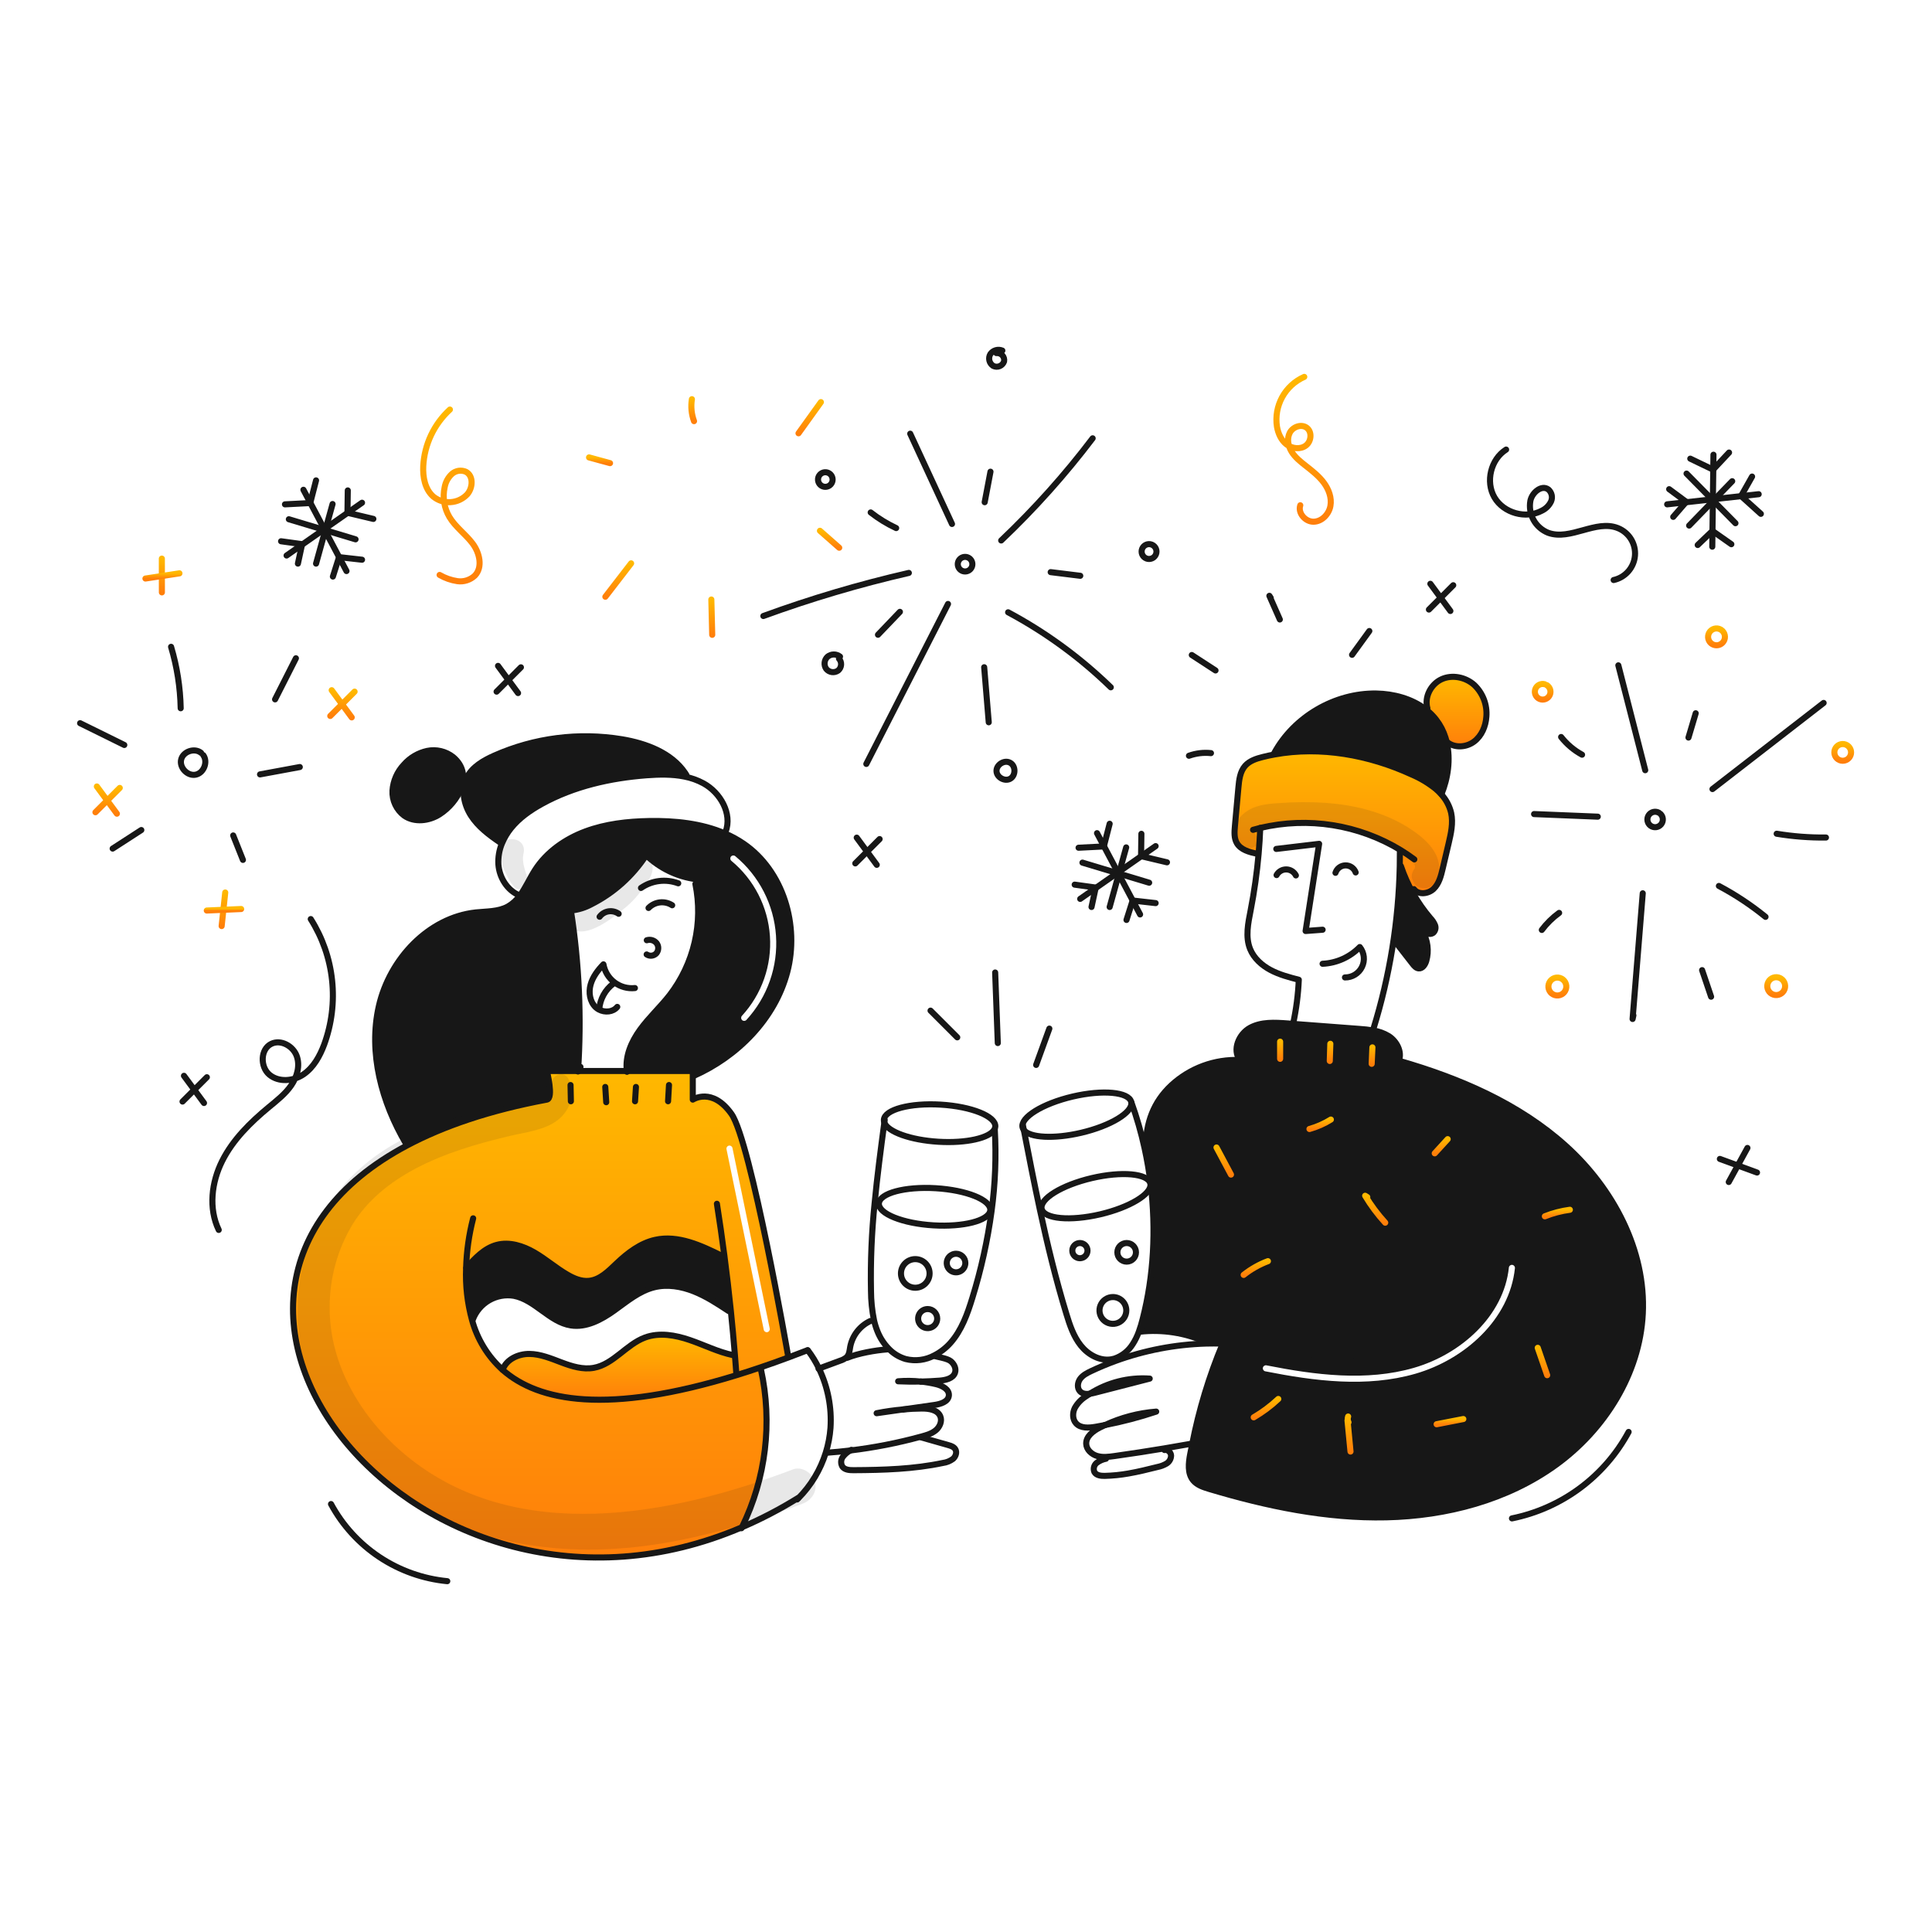 <svg width="960" height="960" viewBox="0 0 960 960" fill="none" xmlns="http://www.w3.org/2000/svg">
<g clip-path="url(#clip0_348_1421)">
<path fill-rule="evenodd" clip-rule="evenodd" d="M675.508 511.266L642.523 508.758L639.778 508.554C633.443 508.081 626.699 507.678 621.125 510.74C615.551 513.802 612.207 521.724 616.125 526.724C609.902 526.474 603.69 527.452 597.846 529.604C592.001 531.755 586.638 535.038 582.062 539.263C572.977 547.733 569.501 557.926 569.201 570.355L568.718 570.465C570.017 576.367 571.044 582.37 571.77 588.413C574.509 610.974 573.28 634.129 567.801 655.36C567.286 657.457 566.665 659.527 565.938 661.56L566.391 661.721C577.63 660.482 588.997 662.255 599.326 666.858L599.356 667.603C601.89 667.543 604.422 667.543 606.95 667.603L607.474 667.825C600.763 683.903 595.701 700.62 592.366 717.72C592.034 719.281 591.719 720.862 591.419 722.444C590.553 726.944 589.958 732.129 592.909 735.644C594.863 737.97 597.926 738.977 600.836 739.854C629.43 748.425 659.04 754.619 688.883 753.954C718.726 753.289 748.95 745.392 773.133 727.898C797.316 710.404 814.8 682.656 816.291 652.844C817.882 621.249 801.555 590.571 778.068 569.38C754.812 548.4 725.202 535.71 695.088 527.068C696.78 522.707 694.091 517.41 690.062 514.831C687.681 513.391 685.038 512.44 682.286 512.031C680.041 511.66 677.778 511.405 675.508 511.266ZM752.758 630.156C752.844 629.326 752.241 628.583 751.411 628.497C750.581 628.411 749.838 629.014 749.752 629.844C747.264 653.797 726.053 672.884 702.517 679.681C678.977 686.48 653.686 683.262 629.293 678.433C628.475 678.271 627.68 678.803 627.518 679.622C627.356 680.44 627.888 681.235 628.707 681.397C653.15 686.236 679.065 689.6 703.355 682.585C727.649 675.568 750.102 655.721 752.758 630.156Z" fill="#171717"/>
<path fill-rule="evenodd" clip-rule="evenodd" d="M366.065 683.28C301.847 703.071 267.563 696.443 249.726 680.661C242.377 674.009 237.1 665.38 234.524 655.808C232.231 647.415 231.249 638.718 231.613 630.025H231.704C235.964 625.261 240.577 620.265 246.751 618.593C253.076 616.871 259.865 619.047 265.535 622.34C268.37 623.987 271.032 625.908 273.693 627.829C276.355 629.75 279.016 631.671 281.851 633.318C285.124 635.232 288.811 636.803 292.577 636.45C297.788 635.98 301.857 632.084 305.667 628.438C305.907 628.207 306.147 627.978 306.386 627.75C311.886 622.523 318.186 617.699 325.586 616.057C336.887 613.549 348.298 618.837 358.672 623.983L359.931 623.822C361.133 632.981 362.207 642.147 363.154 651.322C363.91 658.64 364.584 665.966 365.178 673.299C365.433 676.37 365.66 679.452 365.886 682.524L365.904 682.766L366.065 683.28ZM202.218 569.188C61.163 644.088 209.137 827.315 368.663 758.888C380.598 734.54 383.922 706.864 378.091 680.382L377.791 679.482C382.365 677.938 387.085 676.259 391.952 674.446L391.519 673.288C391.519 673.288 373.039 566.994 363.439 553.488C353.839 539.982 344.239 546.388 344.239 546.388V532.167H287.344C287.32 532.21 287.299 532.251 287.277 532.292C287.253 532.337 287.23 532.382 287.203 532.429C287.208 532.384 287.211 532.341 287.213 532.298C287.216 532.255 287.218 532.212 287.223 532.167H271.723C271.723 532.167 275.223 545.733 271.723 546.388C243.361 551.674 220.387 559.529 202.218 569.188ZM363.955 570.434C363.787 569.617 362.987 569.091 362.17 569.259C361.353 569.428 360.827 570.227 360.996 571.045L379.512 660.765C379.68 661.582 380.48 662.108 381.297 661.939C382.114 661.77 382.64 660.971 382.471 660.154L363.955 570.434Z" fill="url(#paint0_linear_348_1421)"/>
<path fill-rule="evenodd" clip-rule="evenodd" d="M271.723 532.165H287.223C288.978 505.537 287.786 478.798 283.668 452.432C287.229 452.083 290.684 451.025 293.83 449.32C304.903 443.734 314.305 435.323 321.084 424.936C327.858 431.452 336.541 435.628 345.861 436.851L345.539 439.208C347.498 448.815 347.363 458.732 345.143 468.283C342.924 477.833 338.672 486.793 332.677 494.552C330.597 497.207 328.32 499.7 326.043 502.193C323.258 505.243 320.474 508.291 318.053 511.633C313.722 517.586 310.539 524.878 311.486 532.16H344.234V534.66H344.587C366.513 524.961 385.056 506.228 391.179 483.053C397.302 459.878 389.235 432.704 369.444 419.178C366.534 417.195 363.437 415.502 360.198 414.122C348.565 409.086 335.289 407.737 322.489 407.968C311.773 408.16 300.947 409.388 290.905 413.125C280.863 416.862 271.597 423.308 265.826 432.342C264.732 434.048 263.74 435.866 262.747 437.686C261.353 440.24 259.958 442.795 258.282 445.042C256.709 447.279 254.66 449.14 252.282 450.491C248.611 452.481 244.383 452.779 240.175 453.076C238.933 453.164 237.692 453.251 236.469 453.382C212.793 455.92 193.587 476.638 188.269 499.863C182.951 523.088 189.638 547.784 201.745 568.3L202.218 569.186C220.387 559.529 243.361 551.674 271.723 546.386C275.223 545.731 271.723 532.165 271.723 532.165ZM365.349 425.418C364.706 424.886 363.753 424.976 363.221 425.618C362.689 426.261 362.778 427.213 363.421 427.746C368.981 432.351 373.547 438.04 376.839 444.465C380.132 450.891 382.083 457.919 382.573 465.123C383.064 472.326 382.084 479.554 379.692 486.367C377.301 493.179 373.549 499.434 368.664 504.751C368.1 505.365 368.14 506.321 368.754 506.886C369.369 507.45 370.325 507.41 370.889 506.795C376.052 501.177 380.017 494.567 382.544 487.367C385.071 480.168 386.107 472.53 385.588 464.917C385.07 457.305 383.008 449.878 379.529 443.087C376.049 436.297 371.225 430.285 365.349 425.418Z" fill="#171717"/>
<path d="M732.554 340.349C734.669 342.365 736.306 344.829 737.346 347.56C738.387 350.29 738.804 353.219 738.567 356.131C738.245 360.845 736.267 365.599 732.514 368.449C728.761 371.299 723.107 371.803 719.35 368.942L718.917 369.042C717.501 362.36 713.708 356.419 708.241 352.323L709.269 351.95C707.669 346.35 710.991 339.95 716.289 337.518C721.587 335.086 728.224 336.461 732.554 340.349Z" fill="url(#paint1_linear_348_1421)"/>
<path d="M713.056 459.719C713.315 460.377 713.363 461.099 713.195 461.786C713.028 462.472 712.652 463.091 712.119 463.556C710.588 464.656 708.473 463.727 706.841 462.791C708.128 464.974 708.959 467.396 709.283 469.91C709.607 472.423 709.417 474.976 708.725 477.415C708.191 479.288 706.861 481.383 704.925 481.192C703.636 481.071 702.699 479.973 701.913 478.956C699.033 475.27 696.153 471.577 693.272 467.877L692.365 467.746C694.228 455.36 695.288 442.868 695.538 430.346L696.102 430.356C699.292 439.826 704.259 448.6 710.736 456.21C711.725 457.222 712.512 458.413 713.056 459.719Z" fill="#171717"/>
<path d="M701.382 384.8C680.212 375.071 656.14 370.72 633.308 374.88L633.177 374.155C643.017 356.106 663.321 344.282 683.877 344.604C692.508 344.735 701.462 347.172 708.24 352.319C713.706 356.415 717.5 362.356 718.916 369.038C720.816 377.347 719.531 386.583 716.257 394.6L716.157 394.691C715.349 393.777 714.48 392.919 713.557 392.122C709.864 389.119 705.765 386.654 701.382 384.8V384.8Z" fill="#171717"/>
<path d="M696.085 422.484C675.161 409.732 650.051 405.747 626.207 411.395V411.415C626.046 415.705 625.778 419.985 625.401 424.256L624.475 424.206C620.718 423.39 616.538 422.282 614.594 418.959C613.154 416.481 613.366 413.409 613.618 410.549C614.192 404.153 614.769 397.76 615.35 391.372C615.692 387.535 616.156 383.405 618.714 380.515C620.92 378.027 624.283 376.939 627.514 376.134C629.438 375.65 631.362 375.234 633.306 374.885C656.138 370.725 680.206 375.076 701.38 384.805C705.764 386.659 709.864 389.124 713.557 392.127C714.481 392.924 715.349 393.782 716.157 394.696C718.561 397.309 720.254 400.496 721.072 403.952C722.149 408.952 720.981 414.124 719.813 419.089C718.826 423.279 717.839 427.465 716.852 431.649C716.006 435.255 715.039 439.082 712.38 441.66C709.721 444.238 704.745 444.803 702.56 441.801L701.291 442.355C699.233 438.505 697.498 434.491 696.104 430.355L695.54 430.345C695.59 427.988 695.61 425.621 695.6 423.264L696.085 422.484Z" fill="url(#paint2_linear_348_1421)"/>
<path d="M366.065 683.281C301.847 703.072 267.565 696.444 249.726 680.662L249.757 680.632C251.59 675.432 257.572 672.695 263.081 672.756C268.59 672.817 273.808 675.032 278.965 676.976C284.122 678.92 289.641 680.652 295.065 679.665C304.825 677.892 311.16 668.082 320.456 664.628C327.577 661.979 335.574 663.399 342.756 665.857C349.938 668.315 356.816 671.809 364.249 673.37L365.175 673.3C365.437 676.452 365.669 679.615 365.901 682.767L366.065 683.281Z" fill="url(#paint3_linear_348_1421)"/>
<path d="M321.365 385.217C303.256 386.587 285.097 390.676 269.204 399.459C263.493 402.611 258.034 406.418 253.935 411.494C252.094 413.767 250.588 416.293 249.463 418.994L248.456 418.571C242.987 414.854 237.556 410.771 233.993 405.206C230.43 399.641 229.008 392.274 231.969 386.361C234.628 381.054 240.177 377.871 245.596 375.454C265.505 366.612 287.566 363.79 309.058 367.336C321.073 369.35 333.623 374.036 340.411 384.036L340.028 385.849C333.985 384.633 327.56 384.754 321.365 385.217Z" fill="#171717"/>
<path d="M325.174 639.619C317.63 641.452 311.474 646.719 305.151 651.242C298.828 655.765 291.343 659.792 283.668 658.594C273.068 656.932 265.912 645.944 255.377 643.879C251.128 643.173 246.765 643.965 243.036 646.12C239.306 648.275 236.441 651.659 234.931 655.693L234.531 655.814C232.238 647.421 231.256 638.724 231.62 630.031H231.711C235.971 625.267 240.584 620.271 246.758 618.599C253.083 616.877 259.872 619.052 265.542 622.346C271.212 625.64 276.188 630.031 281.858 633.324C285.131 635.238 288.818 636.809 292.584 636.456C298.124 635.956 302.374 631.582 306.393 627.756C311.893 622.529 318.187 617.705 325.593 616.063C336.893 613.555 348.305 618.843 358.679 623.989L359.938 623.828C361.138 632.984 362.212 642.151 363.161 651.328L362.043 651.439C356.494 647.783 350.884 644.107 344.71 641.659C338.536 639.211 331.64 638.048 325.174 639.619Z" fill="#171717"/>
<path d="M225.141 376.154C235.696 384.966 227.641 398.724 218.454 404.616C213.216 407.98 205.975 408.847 200.854 405.301C198.932 403.867 197.393 401.98 196.376 399.809C195.358 397.637 194.894 395.247 195.023 392.853C195.346 388.033 197.341 383.477 200.663 379.971C203.691 376.507 207.751 374.106 212.245 373.122C214.486 372.656 216.801 372.686 219.029 373.209C221.257 373.733 223.343 374.738 225.141 376.154V376.154Z" fill="#171717"/>
<path d="M396.491 744.375C387.59 749.899 378.288 754.75 368.663 758.888C209.137 827.315 61.163 644.088 202.218 569.188C220.387 559.529 243.361 551.674 271.723 546.388C275.223 545.733 271.723 532.167 271.723 532.167H344.239V546.388C344.239 546.388 353.839 539.982 363.439 553.488C373.039 566.994 391.519 673.288 391.519 673.288" stroke="#171717" stroke-width="3.022" stroke-linecap="round" stroke-linejoin="round"/>
<path d="M235.112 605.386C233.021 613.443 231.847 621.711 231.612 630.032C231.248 638.725 232.23 647.422 234.523 655.815C237.099 665.385 242.376 674.011 249.723 680.662C267.56 696.444 301.844 703.072 366.062 683.281C369.862 682.111 373.77 680.845 377.785 679.481C382.358 677.94 387.078 676.261 391.946 674.445C394.988 673.327 398.08 672.138 401.232 670.91" stroke="#171717" stroke-width="3.022" stroke-linecap="round" stroke-linejoin="round"/>
<path d="M439.426 557.836C439.254 557.398 439.179 556.927 439.205 556.457C439.505 551.357 452.147 547.966 467.436 548.883C482.725 549.8 494.861 554.674 494.559 559.77C494.526 560.266 494.382 560.748 494.136 561.18C491.809 565.471 480.146 568.16 466.328 567.334C452.429 566.5 441.128 562.4 439.426 557.836Z" stroke="#171717" stroke-width="3.022" stroke-linecap="round" stroke-linejoin="round"/>
<path d="M436.718 597.983C437.018 592.897 449.66 589.503 464.939 590.419C480.218 591.335 492.374 596.211 492.072 601.307C492.062 601.448 492.042 601.589 492.022 601.73C491.055 606.585 478.697 609.757 463.841 608.871C448.552 607.954 436.406 603.08 436.718 597.983Z" stroke="#171717" stroke-width="3.022" stroke-linecap="round" stroke-linejoin="round"/>
<path d="M508.741 561.514C508.436 561.129 508.219 560.681 508.106 560.204C506.938 555.239 518.077 548.37 532.993 544.875C547.909 541.38 560.932 542.575 562.093 547.544C562.116 547.626 562.129 547.71 562.133 547.796C562.888 552.751 551.87 559.439 537.215 562.873C523.7 566.036 511.732 565.361 508.741 561.514Z" stroke="#171717" stroke-width="3.022" stroke-linecap="round" stroke-linejoin="round"/>
<path d="M517.6 600.713C516.431 595.747 527.571 588.889 542.487 585.394C557.403 581.899 570.426 583.087 571.587 588.053C571.617 588.172 571.637 588.293 571.648 588.415C572.212 593.36 561.254 599.967 546.71 603.382C531.795 606.877 518.772 605.688 517.6 600.713Z" stroke="#171717" stroke-width="3.022" stroke-linecap="round" stroke-linejoin="round"/>
<path d="M454.797 639.871C458.724 639.871 461.908 636.688 461.908 632.76C461.908 628.833 458.724 625.649 454.797 625.649C450.869 625.649 447.686 628.833 447.686 632.76C447.686 636.688 450.869 639.871 454.797 639.871Z" stroke="#171717" stroke-width="3.022" stroke-linecap="round" stroke-linejoin="round"/>
<path d="M479.674 627.601C479.673 628.513 479.401 629.406 478.893 630.164C478.385 630.923 477.664 631.514 476.82 631.863C475.977 632.212 475.049 632.303 474.153 632.125C473.258 631.946 472.436 631.507 471.79 630.861C471.145 630.215 470.705 629.393 470.526 628.498C470.348 627.602 470.439 626.674 470.788 625.831C471.137 624.987 471.728 624.266 472.487 623.758C473.245 623.25 474.138 622.979 475.05 622.978C475.658 622.977 476.259 623.096 476.821 623.328C477.382 623.56 477.892 623.9 478.321 624.33C478.751 624.759 479.091 625.269 479.323 625.83C479.555 626.392 479.674 626.993 479.674 627.601Z" stroke="#171717" stroke-width="3.022" stroke-linecap="round" stroke-linejoin="round"/>
<path d="M465.694 655.2C465.693 656.137 465.414 657.052 464.893 657.831C464.372 658.61 463.632 659.216 462.766 659.574C461.9 659.932 460.948 660.026 460.029 659.843C459.11 659.66 458.266 659.208 457.604 658.546C456.941 657.884 456.49 657.04 456.307 656.121C456.124 655.202 456.218 654.25 456.576 653.384C456.934 652.518 457.54 651.778 458.319 651.257C459.097 650.736 460.013 650.457 460.95 650.456C462.208 650.457 463.414 650.957 464.304 651.846C465.193 652.736 465.693 653.942 465.694 655.2V655.2Z" stroke="#171717" stroke-width="3.022" stroke-linecap="round" stroke-linejoin="round"/>
<path d="M536.599 625.206C538.685 625.206 540.376 623.515 540.376 621.429C540.376 619.343 538.685 617.652 536.599 617.652C534.513 617.652 532.822 619.343 532.822 621.429C532.822 623.515 534.513 625.206 536.599 625.206Z" stroke="#171717" stroke-width="3.022" stroke-linecap="round" stroke-linejoin="round"/>
<path d="M559.835 626.898C562.388 626.898 564.458 624.829 564.458 622.275C564.458 619.722 562.388 617.652 559.835 617.652C557.282 617.652 555.212 619.722 555.212 622.275C555.212 624.829 557.282 626.898 559.835 626.898Z" stroke="#171717" stroke-width="3.022" stroke-linecap="round" stroke-linejoin="round"/>
<path d="M559.653 651.151C559.654 652.47 559.264 653.759 558.532 654.856C557.801 655.952 556.76 656.807 555.542 657.312C554.324 657.817 552.983 657.949 551.69 657.692C550.397 657.435 549.209 656.8 548.277 655.867C547.345 654.935 546.711 653.746 546.454 652.453C546.198 651.16 546.331 649.819 546.837 648.602C547.342 647.384 548.198 646.344 549.295 645.613C550.392 644.881 551.682 644.492 553 644.494C554.765 644.496 556.457 645.198 557.704 646.446C558.951 647.694 559.652 649.387 559.653 651.151V651.151Z" stroke="#171717" stroke-width="3.022" stroke-linecap="round" stroke-linejoin="round"/>
<path d="M311.536 532.578C311.516 532.437 311.496 532.306 311.486 532.165C310.539 524.883 313.722 517.591 318.053 511.638C322.453 505.565 328.053 500.459 332.677 494.557C338.672 486.798 342.924 477.838 345.144 468.288C347.363 458.737 347.498 448.82 345.539 439.213" stroke="#171717" stroke-width="3.022" stroke-linecap="round" stroke-linejoin="round"/>
<path d="M283.6 451.964C283.62 452.125 283.65 452.276 283.67 452.437C287.787 478.801 288.979 505.539 287.225 532.165C287.215 532.255 287.215 532.336 287.205 532.427C287.256 532.336 287.296 532.255 287.346 532.165C287.709 531.49 288.081 530.815 288.434 530.14" stroke="#171717" stroke-width="3.022" stroke-linecap="round" stroke-linejoin="round"/>
<path d="M569.2 570.346C569.5 557.917 572.977 547.724 582.062 539.254C586.638 535.029 592.001 531.747 597.845 529.595C603.69 527.444 609.901 526.465 616.124 526.715C612.206 521.715 615.55 513.793 621.124 510.731C626.698 507.669 633.442 508.072 639.777 508.545L642.526 508.757L675.511 511.265C677.782 511.404 680.044 511.66 682.289 512.03C685.041 512.439 687.684 513.391 690.065 514.83C694.094 517.409 696.783 522.706 695.091 527.067C694.991 527.309 694.88 527.551 694.758 527.793" stroke="#171717" stroke-width="3.022" stroke-linecap="round" stroke-linejoin="round"/>
<path d="M694.191 526.801C694.491 526.882 694.785 526.973 695.091 527.063C725.205 535.705 754.816 548.395 778.072 569.375C801.559 590.566 817.885 621.244 816.294 652.839C814.803 682.651 797.319 710.399 773.136 727.893C748.953 745.387 718.729 753.284 688.886 753.949C659.043 754.614 629.433 748.42 600.839 739.849C597.929 738.972 594.867 737.965 592.913 735.639C589.962 732.124 590.556 726.939 591.422 722.439C591.722 720.857 592.037 719.276 592.369 717.715C595.705 700.615 600.767 683.898 607.477 667.82C607.789 667.084 608.101 666.359 608.424 665.62" stroke="#171717" stroke-width="3.022" stroke-linecap="round" stroke-linejoin="round"/>
<path d="M608.118 665.412C633.19 675.685 660.542 679.109 687.373 675.333C703.115 673.087 718.973 668.092 730.943 657.607C742.913 647.122 750.19 630.343 746.181 614.953" stroke="#171717" stroke-width="3.022" stroke-linecap="round" stroke-linejoin="round"/>
<path d="M642.413 509.281C642.453 509.109 642.493 508.928 642.523 508.757C644.092 501.546 645.043 494.214 645.364 486.841C640.564 485.592 635.725 484.323 631.354 482.006C626.983 479.689 623.054 476.175 621.191 471.592C618.734 465.529 620.191 458.692 621.453 452.275C623.257 443.01 624.575 433.658 625.401 424.255C625.774 419.988 626.043 415.708 626.207 411.414" stroke="#171717" stroke-width="3.022" stroke-linecap="round" stroke-linejoin="round"/>
<path d="M622.642 412.34C623.82 411.998 625.009 411.686 626.207 411.394C650.051 405.747 675.16 409.732 696.085 422.483C698.381 423.893 700.606 425.407 702.762 427.025" stroke="#171717" stroke-width="3.022" stroke-linecap="round" stroke-linejoin="round"/>
<path d="M695.6 423.269C695.61 425.626 695.59 427.993 695.54 430.35C694.969 457.819 690.551 485.072 682.416 511.316" stroke="#171717" stroke-width="3.022" stroke-linecap="round" stroke-linejoin="round"/>
<path d="M696.104 430.359C699.294 439.829 704.261 448.604 710.739 456.213C711.725 457.223 712.511 458.411 713.056 459.713C713.314 460.372 713.362 461.093 713.195 461.78C713.027 462.467 712.651 463.085 712.119 463.55C710.588 464.65 708.473 463.721 706.841 462.785C708.128 464.969 708.958 467.39 709.282 469.904C709.606 472.418 709.416 474.971 708.724 477.409C708.19 479.282 706.86 481.377 704.924 481.186C703.635 481.065 702.699 479.967 701.913 478.95C699.033 475.264 696.152 471.571 693.271 467.871" stroke="#171717" stroke-width="3.022" stroke-linecap="round" stroke-linejoin="round"/>
<path d="M657.188 478.894C664.179 478.561 670.783 475.588 675.669 470.575C676.768 471.95 677.455 473.608 677.649 475.357C677.843 477.107 677.537 478.875 676.766 480.458C675.995 482.04 674.791 483.371 673.293 484.296C671.796 485.221 670.067 485.702 668.307 485.683" stroke="#171717" stroke-width="3.022" stroke-linecap="round" stroke-linejoin="round"/>
<path d="M657.2 461.975L648.75 462.609C650.996 448.167 653.235 433.731 655.467 419.301C648.377 420.137 641.283 420.979 634.186 421.829" stroke="#171717" stroke-width="3.022" stroke-linecap="round" stroke-linejoin="round"/>
<path d="M643.923 434.993C643.479 434.11 642.801 433.366 641.965 432.84C641.128 432.314 640.163 432.026 639.175 432.009C638.187 431.991 637.213 432.244 636.358 432.739C635.503 433.235 634.799 433.955 634.323 434.821" stroke="#171717" stroke-width="3.022" stroke-linecap="round" stroke-linejoin="round"/>
<path d="M663.593 433.701C663.927 432.645 664.584 431.72 665.471 431.056C666.359 430.393 667.432 430.025 668.54 430.004C669.648 429.983 670.734 430.309 671.646 430.938C672.558 431.567 673.25 432.466 673.625 433.509" stroke="#171717" stroke-width="3.022" stroke-linecap="round" stroke-linejoin="round"/>
<path d="M702.561 441.801C704.746 444.801 709.712 444.239 712.381 441.66C715.05 439.081 716.007 435.26 716.853 431.649C717.84 427.459 718.827 423.272 719.814 419.089C720.982 414.124 722.15 408.947 721.073 403.952C720.255 400.496 718.562 397.309 716.158 394.696C715.35 393.782 714.481 392.924 713.558 392.127C709.865 389.124 705.765 386.659 701.381 384.805C680.211 375.076 656.139 370.725 633.307 374.885C631.363 375.237 629.439 375.65 627.515 376.134C624.282 376.939 620.915 378.027 618.715 380.515C616.157 383.405 615.693 387.535 615.351 391.372C614.767 397.768 614.19 404.16 613.619 410.549C613.367 413.409 613.155 416.481 614.595 418.959C616.539 422.282 620.719 423.39 624.476 424.206" stroke="#171717" stroke-width="3.022" stroke-linecap="round" stroke-linejoin="round"/>
<path d="M633.177 374.159C643.017 356.11 663.321 344.286 683.877 344.608C692.508 344.739 701.462 347.176 708.24 352.323C713.706 356.419 717.5 362.36 718.916 369.042C720.816 377.351 719.531 386.587 716.257 394.604" stroke="#171717" stroke-width="3.022" stroke-linecap="round" stroke-linejoin="round"/>
<path d="M719.35 368.942C723.107 371.803 728.757 371.309 732.514 368.449C736.271 365.589 738.245 360.849 738.567 356.131C738.803 353.218 738.386 350.29 737.346 347.56C736.305 344.829 734.668 342.365 732.554 340.349C728.224 336.461 721.586 335.081 716.289 337.519C710.992 339.957 707.667 346.352 709.269 351.951" stroke="#171717" stroke-width="3.022" stroke-linecap="round" stroke-linejoin="round"/>
<path d="M201.745 568.301C189.638 547.785 182.951 523.089 188.269 499.864C193.587 476.639 212.793 455.921 236.469 453.383C241.837 452.809 247.528 453.07 252.282 450.492C254.66 449.141 256.709 447.28 258.282 445.043C261.153 441.196 263.197 436.443 265.826 432.343C271.597 423.309 280.863 416.863 290.905 413.126C300.947 409.389 311.773 408.161 322.489 407.969C335.289 407.738 348.565 409.087 360.198 414.123C363.437 415.503 366.534 417.196 369.444 419.179C389.235 432.705 397.302 459.879 391.179 483.054C385.056 506.229 366.513 524.962 344.587 534.661" stroke="#171717" stroke-width="3.022" stroke-linecap="round" stroke-linejoin="round"/>
<path d="M277.615 451.358C279.509 452.225 281.592 452.596 283.668 452.436C287.229 452.087 290.684 451.029 293.83 449.324C304.904 443.739 314.306 435.327 321.084 424.94C327.859 431.457 336.542 435.632 345.861 436.855C348.037 437.149 350.233 437.267 352.428 437.207" stroke="#171717" stroke-width="3.022" stroke-linecap="round" stroke-linejoin="round"/>
<path d="M258.086 444.892C252.043 442.435 248.115 436.039 247.652 429.533C247.44 425.929 248.06 422.326 249.464 419C250.588 416.299 252.094 413.773 253.936 411.5C258.036 406.424 263.494 402.617 269.205 399.465C285.098 390.682 303.257 386.593 321.366 385.223C327.561 384.76 333.986 384.639 340.029 385.858C343.356 386.493 346.566 387.634 349.547 389.242C357.987 393.865 363.93 404.299 360.556 413.313" stroke="#171717" stroke-width="3.022" stroke-linecap="round" stroke-linejoin="round"/>
<path d="M248.456 418.576C242.987 414.859 237.556 410.776 233.993 405.211C230.43 399.646 229.008 392.279 231.969 386.366C234.628 381.059 240.177 377.876 245.596 375.459C265.505 366.617 287.566 363.795 309.058 367.341C321.073 369.355 333.623 374.041 340.411 384.041C340.623 384.363 340.834 384.696 341.046 385.028" stroke="#171717" stroke-width="3.022" stroke-linecap="round" stroke-linejoin="round"/>
<path d="M225.141 376.154C223.343 374.739 221.258 373.734 219.031 373.211C216.804 372.687 214.489 372.657 212.249 373.122C207.755 374.106 203.695 376.507 200.667 379.971C197.345 383.477 195.35 388.033 195.027 392.853C194.898 395.248 195.362 397.637 196.38 399.809C197.397 401.981 198.935 403.867 200.858 405.301C205.975 408.847 213.216 407.98 218.458 404.616C227.639 398.724 235.7 384.966 225.141 376.154Z" stroke="#171717" stroke-width="3.022" stroke-linecap="round" stroke-linejoin="round"/>
<path d="M297.939 455.519C299.009 454.081 300.601 453.122 302.372 452.847C304.143 452.572 305.951 453.003 307.406 454.048" stroke="#171717" stroke-width="3.022" stroke-linecap="round" stroke-linejoin="round"/>
<path d="M322.253 451.167C323.756 449.621 325.747 448.642 327.889 448.396C330.031 448.15 332.192 448.652 334.006 449.817" stroke="#171717" stroke-width="3.022" stroke-linecap="round" stroke-linejoin="round"/>
<path d="M318.5 441.226C321.169 439.373 324.247 438.194 327.471 437.79C330.695 437.387 333.969 437.771 337.012 438.91" stroke="#171717" stroke-width="3.022" stroke-linecap="round" stroke-linejoin="round"/>
<path d="M321.387 467.2C322.248 466.928 323.171 466.919 324.037 467.174C324.904 467.428 325.674 467.936 326.251 468.63C326.795 469.353 327.086 470.235 327.077 471.139C327.068 472.043 326.76 472.919 326.201 473.63C325.602 474.307 324.779 474.744 323.882 474.86C322.986 474.977 322.078 474.765 321.326 474.264" stroke="#171717" stroke-width="3.022" stroke-linecap="round" stroke-linejoin="round"/>
<path d="M315.484 490.961C311.87 491.342 308.245 490.338 305.342 488.151C302.438 485.964 300.473 482.757 299.842 479.177C297.062 482.088 294.525 485.392 293.458 489.269C292.391 493.146 293.065 497.709 295.976 500.489C296.459 500.949 297.004 501.339 297.596 501.647C300.567 503.239 304.617 502.937 306.712 500.318" stroke="#171717" stroke-width="3.022" stroke-linecap="round" stroke-linejoin="round"/>
<path d="M396.1 745.07L396.643 744.526C402.97 738.162 407.666 730.364 410.331 721.794C411.575 717.805 412.359 713.685 412.668 709.517C413.324 699.375 411.364 689.235 406.977 680.067C406.977 680.047 406.967 680.037 406.957 680.016C405.422 676.81 403.562 673.769 401.407 670.942" stroke="#171717" stroke-width="3.022" stroke-linecap="round" stroke-linejoin="round"/>
<path d="M508.267 559.085C508.428 559.891 508.58 560.707 508.741 561.513C511.289 574.656 513.857 587.82 516.677 600.913C520.434 618.388 524.644 635.741 529.861 652.833C531.543 658.382 533.416 664.023 537.022 668.555C540.628 673.087 546.369 676.355 552.099 675.464C552.653 675.376 553.202 675.251 553.741 675.091C557.521 673.819 560.743 671.274 562.856 667.891C564.132 665.91 565.167 663.783 565.938 661.556C566.665 659.523 567.286 657.453 567.801 655.356C573.28 634.125 574.509 610.97 571.77 588.409C571.044 582.366 570.017 576.363 568.718 570.461C567.042 562.769 564.862 555.195 562.191 547.79" stroke="#171717" stroke-width="3.022" stroke-linecap="round" stroke-linejoin="round"/>
<path d="M439.607 556.487C439.547 556.94 439.487 557.387 439.426 557.836C437.643 571.121 435.881 584.436 434.612 597.781C433.114 612.281 432.506 626.858 432.789 641.432C432.809 646.31 433.308 651.175 434.279 655.955C434.694 657.838 435.262 659.684 435.979 661.474C437.227 664.635 439.073 667.525 441.417 669.985C443.753 672.493 446.721 674.327 450.009 675.293C454.841 676.503 459.95 675.848 464.32 673.46C467.351 671.901 470.064 669.79 472.32 667.235C477.83 660.991 480.72 652.893 483.158 644.927C487.516 630.844 490.707 616.427 492.699 601.82C494.531 588.386 495.067 574.808 494.299 561.271" stroke="#171717" stroke-width="3.022" stroke-linecap="round" stroke-linejoin="round"/>
<path d="M457.565 686.494C460.647 686.423 463.719 686.272 466.781 686.04C469.893 685.809 473.64 684.983 474.566 682.012C475.211 679.967 474.083 677.701 472.411 676.361C470.739 675.021 466.59 674.418 464.525 673.844" stroke="#171717" stroke-width="3.022" stroke-linecap="round" stroke-linejoin="round"/>
<path d="M457.566 686.493C453.819 686.093 450.042 686.046 446.286 686.352C450.043 686.523 453.81 686.573 457.566 686.493Z" stroke="#171717" stroke-width="3.022" stroke-linecap="round" stroke-linejoin="round"/>
<path d="M448.663 700.351C453.9 699.607 459.137 698.858 464.375 698.105C467.406 697.672 471.183 696.514 471.485 693.462C471.785 690.35 468.132 688.477 465.08 687.762C462.605 687.177 460.096 686.753 457.566 686.493" stroke="#171717" stroke-width="3.022" stroke-linecap="round" stroke-linejoin="round"/>
<path d="M448.663 700.352C444.277 700.725 439.915 701.348 435.6 702.216C439.951 701.591 444.305 700.97 448.663 700.352Z" stroke="#171717" stroke-width="3.022" stroke-linecap="round" stroke-linejoin="round"/>
<path d="M410.7 721.864C414.638 721.582 418.57 721.206 422.494 720.736C434.336 719.314 446.058 717.022 457.563 713.878C457.745 713.837 457.916 713.787 458.097 713.737C460.565 713.062 463.103 712.296 465.047 710.645C466.991 708.994 468.199 706.183 467.247 703.806C465.918 700.482 461.547 699.848 457.971 699.888C454.859 699.918 451.754 700.073 448.655 700.351" stroke="#171717" stroke-width="3.022" stroke-linecap="round" stroke-linejoin="round"/>
<path d="M432.507 656.379C429.926 657.574 427.667 659.368 425.919 661.612C424.171 663.855 422.983 666.484 422.455 669.279C422.155 670.951 422.055 672.764 420.975 674.073C420.875 674.194 420.775 674.305 420.663 674.416C419.739 675.189 418.666 675.764 417.51 676.108C413.985 677.408 410.48 678.716 406.955 680.015C406.884 680.046 406.804 680.066 406.733 680.096L406.975 680.066C407.287 680.026 407.6 679.975 407.902 679.935" stroke="#171717" stroke-width="3.022" stroke-linecap="round" stroke-linejoin="round"/>
<path d="M549.048 708.106C548.171 708.506 547.295 708.932 546.439 709.376C543.156 711.076 539.58 713.737 539.731 717.433C539.842 720.333 542.41 722.67 545.19 723.476C546.601 723.857 548.062 724.014 549.521 723.939C550.961 723.867 552.397 723.719 553.821 723.496C562.059 722.338 570.281 721.076 578.486 719.709C582.758 718.995 587.024 718.256 591.286 717.493" stroke="#171717" stroke-width="3.022" stroke-linecap="round" stroke-linejoin="round"/>
<path d="M549.048 708.107C557.671 706.434 566.176 704.2 574.509 701.42C565.691 702.111 557.068 704.376 549.048 708.107Z" stroke="#171717" stroke-width="3.022" stroke-linecap="round" stroke-linejoin="round"/>
<path d="M541.514 692.557C540.839 692.98 540.175 693.423 539.52 693.886C537.236 695.32 535.351 697.309 534.041 699.667C532.873 702.085 532.873 705.227 534.665 707.231C536.982 709.82 541.065 709.538 544.495 708.943C546.016 708.682 547.537 708.41 549.048 708.107" stroke="#171717" stroke-width="3.022" stroke-linecap="round" stroke-linejoin="round"/>
<path d="M541.514 692.556C542.335 692.44 543.149 692.275 543.951 692.062C553.066 689.716 562.178 687.369 571.286 685.022C560.811 684.286 550.377 686.927 541.514 692.556V692.556Z" stroke="#171717" stroke-width="3.022" stroke-linecap="round" stroke-linejoin="round"/>
<path d="M606.95 667.601C604.422 667.541 601.89 667.541 599.356 667.601C583.928 668.051 568.672 670.979 554.174 676.273C550.105 677.763 546.097 679.435 542.174 681.289C540.139 682.255 538.044 683.333 536.715 685.156C535.386 686.979 535.103 689.756 536.675 691.37C537.893 692.629 539.696 692.79 541.509 692.559" stroke="#171717" stroke-width="3.022" stroke-linecap="round" stroke-linejoin="round"/>
<path d="M599.326 666.854C588.997 662.251 577.63 660.478 566.391 661.717" stroke="#171717" stroke-width="3.022" stroke-linecap="round" stroke-linejoin="round"/>
<path d="M420.956 674.689C426.666 672.402 434.734 670.982 440.867 670.499" stroke="#171717" stroke-width="3.022" stroke-linecap="round" stroke-linejoin="round"/>
<path d="M422.99 720.434C422.829 720.534 422.668 720.634 422.497 720.734C421.099 721.49 419.872 722.526 418.891 723.776C418.345 724.48 418.023 725.333 417.97 726.223C417.916 727.112 418.133 727.997 418.591 728.762C419.791 730.393 422.116 730.534 424.13 730.524C439.016 730.444 453.993 730.01 468.546 726.929C470.36 726.692 472.083 725.995 473.552 724.904C474.922 723.716 475.637 721.55 474.64 720.029C473.895 718.871 472.454 718.418 471.125 718.035C466.633 716.756 462.144 715.481 457.659 714.208" stroke="#171717" stroke-width="3.022" stroke-linecap="round" stroke-linejoin="round"/>
<path d="M549.56 724.836C547.892 725.16 546.319 725.859 544.96 726.88C544.291 727.407 543.815 728.14 543.605 728.965C543.396 729.79 543.465 730.661 543.801 731.443C544.738 733.135 547.044 733.397 548.988 733.356C552.921 733.254 556.839 732.856 560.712 732.168C565.566 731.332 570.35 730.133 575.134 728.945C576.72 728.639 578.242 728.064 579.634 727.245C580.325 726.824 580.896 726.232 581.293 725.527C581.69 724.821 581.899 724.026 581.9 723.216C581.789 721.616 580.187 720.124 578.626 720.516" stroke="#171717" stroke-width="3.022" stroke-linecap="round" stroke-linejoin="round"/>
<path d="M368.422 759.373L368.663 758.889C380.598 734.54 383.922 706.862 378.09 680.38" stroke="#171717" stroke-width="3.022" stroke-linecap="round" stroke-linejoin="round"/>
<path d="M365.9 682.766C365.668 679.614 365.436 676.451 365.174 673.299C364.58 665.966 363.905 658.64 363.15 651.322C362.202 642.148 361.128 632.981 359.927 623.822C358.809 615.251 357.575 606.694 356.227 598.15" stroke="#171717" stroke-width="3.022" stroke-linecap="round" stroke-linejoin="round"/>
<path d="M231.708 630.031C235.968 625.267 240.581 620.271 246.755 618.599C253.08 616.877 259.869 619.052 265.539 622.346C271.209 625.64 276.185 630.031 281.855 633.324C285.128 635.238 288.815 636.809 292.581 636.456C298.121 635.956 302.371 631.582 306.39 627.756C311.89 622.529 318.184 617.705 325.59 616.063C336.89 613.555 348.302 618.843 358.676 623.989" stroke="#171717" stroke-width="3.022" stroke-linecap="round" stroke-linejoin="round"/>
<path d="M234.931 655.694C236.441 651.66 239.306 648.276 243.035 646.121C246.765 643.966 251.128 643.174 255.377 643.88C265.912 645.945 273.077 656.933 283.668 658.595C291.343 659.795 298.826 655.755 305.151 651.243C311.476 646.731 317.63 641.453 325.174 639.62C331.64 638.049 338.519 639.207 344.703 641.654C350.887 644.101 356.487 647.778 362.036 651.434" stroke="#171717" stroke-width="3.022" stroke-linecap="round" stroke-linejoin="round"/>
<path d="M249.757 680.632C251.59 675.432 257.572 672.695 263.081 672.756C268.59 672.817 273.808 675.032 278.965 676.976C284.122 678.92 289.641 680.652 295.065 679.665C304.825 677.892 311.16 668.082 320.456 664.628C327.577 661.979 335.574 663.399 342.756 665.857C349.938 668.315 356.816 671.809 364.249 673.37" stroke="#171717" stroke-width="3.022" stroke-linecap="round" stroke-linejoin="round"/>
<path d="M297.768 501.344C297.983 498.889 298.71 496.505 299.902 494.348C301.093 492.19 302.724 490.305 304.688 488.815" stroke="#171717" stroke-width="3.022" stroke-linecap="round" stroke-linejoin="round"/>
<path d="M154.41 456.68C160.221 465.864 163.846 476.26 165.004 487.067C166.162 497.873 164.823 508.802 161.09 519.009C158.95 524.715 155.874 530.352 150.855 533.809C145.836 537.266 138.507 537.92 133.849 533.991C129.191 530.062 129.371 521.254 134.877 518.643C139.572 516.417 145.567 519.743 147.391 524.611C149.215 529.479 147.639 535.078 144.682 539.35C141.725 543.622 137.542 546.86 133.541 550.174C124.411 557.736 115.741 566.26 110.42 576.854C105.099 587.448 103.541 600.461 108.685 611.141" stroke="#171717" stroke-width="3.022" stroke-linecap="round" stroke-linejoin="round"/>
<path d="M120.712 427.273L115.873 415.132" stroke="#171717" stroke-width="3.022" stroke-linecap="round" stroke-linejoin="round"/>
<path d="M55.981 421.654L70.218 412.438" stroke="#171717" stroke-width="3.022" stroke-linecap="round" stroke-linejoin="round"/>
<path d="M61.763 370.176L39.8 359.348" stroke="#171717" stroke-width="3.022" stroke-linecap="round" stroke-linejoin="round"/>
<path d="M89.784 351.929C89.572 341.582 87.965 331.311 85.007 321.395" stroke="#171717" stroke-width="3.022" stroke-linecap="round" stroke-linejoin="round"/>
<path d="M136.68 347.509L147.033 327.094" stroke="#171717" stroke-width="3.022" stroke-linecap="round" stroke-linejoin="round"/>
<path d="M129.208 384.789L148.966 381.138" stroke="#171717" stroke-width="3.022" stroke-linecap="round" stroke-linejoin="round"/>
<path d="M99.929 374.1C96.729 371.476 91.034 373.358 90.029 377.373C89.024 381.388 93.15 385.736 97.212 384.937C101.274 384.138 103.447 378.549 100.992 375.215" stroke="#171717" stroke-width="3.022" stroke-linecap="round" stroke-linejoin="round"/>
<path d="M223.556 203.51C215.651 210.766 210.898 220.828 210.314 231.544C210.041 237.044 211.147 243.064 215.267 246.715C217.69 248.706 220.777 249.705 223.907 249.512C227.036 249.318 229.977 247.946 232.135 245.672C234.972 242.453 235.364 236.545 231.603 234.479C230.454 233.941 229.172 233.752 227.917 233.935C226.661 234.118 225.487 234.666 224.539 235.51C222.669 237.243 221.411 239.536 220.954 242.045C219.826 247.135 220.681 252.463 223.345 256.945C226.345 261.933 231.326 265.399 234.826 270.045C238.326 274.691 239.989 281.83 235.957 286.025C234.808 287.102 233.433 287.908 231.931 288.384C230.43 288.86 228.841 288.994 227.281 288.776C224.166 288.315 221.166 287.266 218.442 285.686" stroke="url(#paint4_linear_348_1421)" stroke-width="3.022" stroke-linecap="round" stroke-linejoin="round"/>
<path d="M481.821 277.511C481.082 276.916 480.14 276.634 479.196 276.725C478.252 276.816 477.38 277.273 476.769 277.998C476.157 278.723 475.853 279.658 475.923 280.605C475.992 281.551 476.429 282.432 477.14 283.06C477.851 283.688 478.779 284.013 479.727 283.965C480.674 283.918 481.565 283.501 482.209 282.805C482.854 282.108 483.2 281.188 483.174 280.239C483.148 279.291 482.752 278.391 482.07 277.731" stroke="#171717" stroke-width="3.022" stroke-linecap="round" stroke-linejoin="round"/>
<path d="M417.4 326.264C416.521 325.571 415.433 325.196 414.313 325.202C413.194 325.208 412.109 325.594 411.238 326.297C410.41 327.05 409.882 328.077 409.752 329.188C409.622 330.299 409.898 331.42 410.53 332.343C411.225 333.219 412.229 333.795 413.336 333.952C414.443 334.109 415.568 333.836 416.479 333.188C416.901 332.831 417.247 332.394 417.496 331.901C417.746 331.408 417.894 330.87 417.932 330.318C417.969 329.767 417.896 329.214 417.716 328.692C417.536 328.169 417.253 327.688 416.884 327.277" stroke="#171717" stroke-width="3.022" stroke-linecap="round" stroke-linejoin="round"/>
<path d="M501.735 378.912C498.924 377.522 495.053 380.02 495.161 383.154C495.269 386.288 499.304 388.513 502.012 386.933C504.72 385.353 504.769 380.745 502.093 379.109" stroke="#171717" stroke-width="3.022" stroke-linecap="round" stroke-linejoin="round"/>
<path d="M572.264 270.608C571.354 270.264 570.346 270.292 569.458 270.687C568.57 271.081 567.872 271.81 567.518 272.715C567.163 273.62 567.179 274.628 567.563 275.521C567.946 276.414 568.666 277.12 569.567 277.486C570.467 277.851 571.476 277.847 572.374 277.475C573.271 277.102 573.986 276.39 574.362 275.494C574.739 274.598 574.747 273.59 574.385 272.687C574.023 271.785 573.32 271.062 572.429 270.675" stroke="#171717" stroke-width="3.022" stroke-linecap="round" stroke-linejoin="round"/>
<path d="M498.063 174.209C497.024 173.77 495.864 173.701 494.78 174.016C493.696 174.33 492.753 175.007 492.109 175.934C491.532 176.902 491.354 178.056 491.614 179.153C491.874 180.249 492.552 181.201 493.502 181.805C493.997 182.057 494.54 182.199 495.094 182.222C495.649 182.244 496.202 182.148 496.715 181.938C497.229 181.729 497.692 181.411 498.072 181.007C498.452 180.602 498.741 180.121 498.918 179.595C499.024 179.055 499.001 178.498 498.851 177.969C498.701 177.439 498.428 176.953 498.055 176.548C497.682 176.144 497.218 175.834 496.702 175.642C496.187 175.45 495.633 175.383 495.086 175.445" stroke="#171717" stroke-width="3.022" stroke-linecap="round" stroke-linejoin="round"/>
<path d="M514.856 529.152L521.414 511.113" stroke="#171717" stroke-width="3.022" stroke-linecap="round" stroke-linejoin="round"/>
<path d="M495.8 518.289L494.492 483.229" stroke="#171717" stroke-width="3.022" stroke-linecap="round" stroke-linejoin="round"/>
<path d="M475.655 515.448L462.384 502.177" stroke="#171717" stroke-width="3.022" stroke-linecap="round" stroke-linejoin="round"/>
<path d="M430.473 379.593L471.058 300.109" stroke="#171717" stroke-width="3.022" stroke-linecap="round" stroke-linejoin="round"/>
<path d="M497.485 268.557C513.988 252.897 529.188 235.919 542.935 217.793" stroke="#171717" stroke-width="3.022" stroke-linecap="round" stroke-linejoin="round"/>
<path d="M473.04 260.352L452.28 215.5" stroke="#171717" stroke-width="3.022" stroke-linecap="round" stroke-linejoin="round"/>
<path d="M379.308 306.093C402.935 297.454 427.079 290.302 451.6 284.678" stroke="#171717" stroke-width="3.022" stroke-linecap="round" stroke-linejoin="round"/>
<path d="M500.929 304.24C519.593 314.222 536.766 326.77 551.948 341.518" stroke="#171717" stroke-width="3.022" stroke-linecap="round" stroke-linejoin="round"/>
<path d="M436.268 315.401L447.162 304.019" stroke="#171717" stroke-width="3.022" stroke-linecap="round" stroke-linejoin="round"/>
<path d="M445.3 262.4C440.8 260.294 436.553 257.686 432.64 254.626" stroke="#171717" stroke-width="3.022" stroke-linecap="round" stroke-linejoin="round"/>
<path d="M489.283 249.541L492.162 234.381" stroke="#171717" stroke-width="3.022" stroke-linecap="round" stroke-linejoin="round"/>
<path d="M522.08 284.292L536.78 286.106" stroke="#171717" stroke-width="3.022" stroke-linecap="round" stroke-linejoin="round"/>
<path d="M489.038 331.547L491.301 358.895L491.247 358.073" stroke="#171717" stroke-width="3.022" stroke-linecap="round" stroke-linejoin="round"/>
<path d="M300.8 296.518L313.593 279.926" stroke="url(#paint5_linear_348_1421)" stroke-width="3.022" stroke-linecap="round" stroke-linejoin="round"/>
<path d="M303.125 230.128L292.7 227.284" stroke="url(#paint6_linear_348_1421)" stroke-width="3.022" stroke-linecap="round" stroke-linejoin="round"/>
<path d="M344.859 209.265C343.582 205.78 343.218 202.026 343.8 198.359" stroke="url(#paint7_linear_348_1421)" stroke-width="3.022" stroke-linecap="round" stroke-linejoin="round"/>
<path d="M396.78 215.3L407.9 199.814" stroke="url(#paint8_linear_348_1421)" stroke-width="3.022" stroke-linecap="round" stroke-linejoin="round"/>
<path d="M417.006 272.164L407.431 263.742" stroke="url(#paint9_linear_348_1421)" stroke-width="3.022" stroke-linecap="round" stroke-linejoin="round"/>
<path d="M353.9 315.44L353.462 297.903" stroke="url(#paint10_linear_348_1421)" stroke-width="3.022" stroke-linecap="round" stroke-linejoin="round"/>
<path d="M648.086 187.274C643.418 189.336 639.56 192.878 637.107 197.353C634.654 201.828 633.743 206.985 634.516 212.029C635.116 215.402 636.599 218.763 639.316 220.858C642.033 222.953 646.125 223.446 648.872 221.396C651.619 219.346 652.059 214.596 649.312 212.547C646.653 210.563 642.447 212.059 640.903 214.996C639.359 217.933 640.047 221.642 641.796 224.462C643.545 227.282 646.203 229.396 648.814 231.443C652.054 233.983 655.347 236.553 657.802 239.859C660.257 243.165 661.81 247.359 661.077 251.413C660.344 255.467 656.886 259.135 652.769 259.234C648.652 259.333 644.795 254.969 646.105 251.066" stroke="url(#paint11_linear_348_1421)" stroke-width="3.022" stroke-linecap="round" stroke-linejoin="round"/>
<path d="M748.381 223.391C740.757 228.206 738.036 239.381 742.592 247.163C747.148 254.945 758.226 258.04 766.156 253.747C768.145 252.794 769.748 251.19 770.699 249.201C771.146 248.199 771.262 247.081 771.031 246.01C770.799 244.938 770.231 243.968 769.41 243.241C766.076 240.715 761.339 244.666 760.453 248.754C759.84 252.034 760.389 255.425 762.005 258.345C763.62 261.265 766.202 263.531 769.307 264.754C780.385 268.754 792.966 258.054 803.907 262.399C806.602 263.47 808.882 265.377 810.412 267.84C811.941 270.304 812.64 273.193 812.405 276.083C812.17 278.973 811.013 281.712 809.106 283.896C807.198 286.079 804.64 287.593 801.807 288.215" stroke="#171717" stroke-width="3.022" stroke-linecap="round" stroke-linejoin="round"/>
<path d="M824.332 403.865C823.484 403.377 822.482 403.231 821.53 403.457C820.578 403.683 819.748 404.263 819.21 405.08C818.671 405.897 818.464 406.888 818.632 407.852C818.799 408.816 819.328 409.68 820.111 410.267C820.893 410.854 821.871 411.12 822.843 411.012C823.815 410.903 824.709 410.428 825.343 409.682C825.976 408.937 826.302 407.978 826.252 407.001C826.203 406.023 825.783 405.102 825.077 404.424" stroke="#171717" stroke-width="3.022" stroke-linecap="round" stroke-linejoin="round"/>
<path d="M817.505 382.712L804.146 330.601" stroke="#171717" stroke-width="3.022" stroke-linecap="round" stroke-linejoin="round"/>
<path d="M850.918 392.083L906.153 349.283" stroke="#171717" stroke-width="3.022" stroke-linecap="round" stroke-linejoin="round"/>
<path d="M816.274 443.873L811.225 506.326L811.625 504.537" stroke="#171717" stroke-width="3.022" stroke-linecap="round" stroke-linejoin="round"/>
<path d="M762.279 404.508L793.921 405.798" stroke="#171717" stroke-width="3.022" stroke-linecap="round" stroke-linejoin="round"/>
<path d="M882.817 414.282C890.911 415.615 899.106 416.245 907.308 416.164" stroke="#171717" stroke-width="3.022" stroke-linecap="round" stroke-linejoin="round"/>
<path d="M838.993 366.491L842.584 354.416" stroke="#171717" stroke-width="3.022" stroke-linecap="round" stroke-linejoin="round"/>
<path d="M786.117 375.001C782.09 372.808 778.551 369.818 775.717 366.213" stroke="#171717" stroke-width="3.022" stroke-linecap="round" stroke-linejoin="round"/>
<path d="M766.118 462.081C768.552 458.847 771.453 455.993 774.726 453.611" stroke="#171717" stroke-width="3.022" stroke-linecap="round" stroke-linejoin="round"/>
<path d="M854.107 440.226C862.314 444.579 870.077 449.723 877.284 455.584" stroke="#171717" stroke-width="3.022" stroke-linecap="round" stroke-linejoin="round"/>
<path d="M845.767 482.056L850.234 495.256" stroke="#171717" stroke-width="3.022" stroke-linecap="round" stroke-linejoin="round"/>
<path d="M777.711 488C777.131 486.98 776.172 486.231 775.042 485.914C773.913 485.598 772.704 485.74 771.679 486.31C770.653 486.88 769.895 487.832 769.567 488.958C769.24 490.085 769.371 491.295 769.931 492.326C770.491 493.357 771.436 494.124 772.559 494.462C773.683 494.8 774.894 494.681 775.93 494.131C776.966 493.58 777.743 492.643 778.091 491.523C778.44 490.403 778.332 489.19 777.792 488.149" stroke="url(#paint12_linear_348_1421)" stroke-width="3.022" stroke-linecap="round" stroke-linejoin="round"/>
<path d="M767.571 339.991C766.626 339.732 765.618 339.839 764.749 340.292C763.88 340.745 763.214 341.51 762.886 342.434C762.557 343.357 762.59 344.371 762.978 345.271C763.366 346.171 764.08 346.891 764.977 347.286C765.873 347.682 766.887 347.724 767.813 347.403C768.739 347.083 769.51 346.423 769.97 345.558C770.431 344.693 770.547 343.686 770.295 342.738C770.044 341.791 769.443 340.974 768.614 340.451" stroke="url(#paint13_linear_348_1421)" stroke-width="3.022" stroke-linecap="round" stroke-linejoin="round"/>
<path d="M854.899 312.763C853.934 312.246 852.804 312.128 851.753 312.435C850.701 312.741 849.812 313.447 849.275 314.401C848.738 315.356 848.596 316.482 848.879 317.54C849.163 318.598 849.849 319.502 850.792 320.06C851.734 320.618 852.858 320.784 853.921 320.523C854.985 320.263 855.904 319.596 856.482 318.665C857.06 317.735 857.25 316.616 857.012 315.547C856.775 314.478 856.128 313.544 855.21 312.947" stroke="url(#paint14_linear_348_1421)" stroke-width="3.022" stroke-linecap="round" stroke-linejoin="round"/>
<path d="M917.822 370.323C916.891 369.747 915.771 369.562 914.704 369.807C913.637 370.052 912.71 370.708 912.124 371.633C911.538 372.557 911.341 373.676 911.574 374.745C911.808 375.814 912.454 376.749 913.372 377.345C914.29 377.941 915.406 378.151 916.478 377.929C917.549 377.707 918.491 377.072 919.097 376.16C919.703 375.249 919.925 374.135 919.715 373.061C919.506 371.987 918.881 371.039 917.976 370.423" stroke="url(#paint15_linear_348_1421)" stroke-width="3.022" stroke-linecap="round" stroke-linejoin="round"/>
<path d="M884.529 486.014C883.489 485.507 882.292 485.425 881.194 485.787C880.095 486.149 879.181 486.925 878.646 487.951C878.111 488.976 877.997 490.17 878.329 491.278C878.661 492.386 879.412 493.321 880.422 493.884C881.433 494.446 882.623 494.592 883.74 494.291C884.857 493.99 885.811 493.264 886.401 492.269C886.991 491.275 887.17 490.089 886.899 488.964C886.628 487.84 885.929 486.865 884.951 486.249" stroke="url(#paint16_linear_348_1421)" stroke-width="3.022" stroke-linecap="round" stroke-linejoin="round"/>
<path d="M601.721 374.221C598.023 373.832 594.285 374.28 590.784 375.531" stroke="#171717" stroke-width="3.022" stroke-linecap="round" stroke-linejoin="round"/>
<path d="M603.985 333.142L592.193 325.472" stroke="#171717" stroke-width="3.022" stroke-linecap="round" stroke-linejoin="round"/>
<path d="M635.942 307.817L630.749 296.056L631.422 297.085" stroke="#171717" stroke-width="3.022" stroke-linecap="round" stroke-linejoin="round"/>
<path d="M671.833 325.37L680.412 313.555" stroke="#171717" stroke-width="3.022" stroke-linecap="round" stroke-linejoin="round"/>
<path d="M751.287 754.481C763.507 752.004 775.034 746.872 785.051 739.448C795.069 732.023 803.331 722.487 809.255 711.516" stroke="#171717" stroke-width="3.022" stroke-linecap="round" stroke-linejoin="round"/>
<path d="M222.247 785.678C210.214 784.513 198.653 780.408 188.58 773.725C178.507 767.042 170.23 757.986 164.479 747.354" stroke="#171717" stroke-width="3.022" stroke-linecap="round" stroke-linejoin="round"/>
<path d="M710.733 290.084L720.686 303.592" stroke="#171717" stroke-width="3.022" stroke-linecap="round" stroke-linejoin="round"/>
<path d="M710.022 302.882L722.108 290.796" stroke="#171717" stroke-width="3.022" stroke-linecap="round" stroke-linejoin="round"/>
<path d="M868.289 570.411L859.011 587.333" stroke="#171717" stroke-width="3.022" stroke-linecap="round" stroke-linejoin="round"/>
<path d="M854.593 575.862L873.051 582.624" stroke="#171717" stroke-width="3.022" stroke-linecap="round" stroke-linejoin="round"/>
<path d="M425.704 416.219L435.657 429.727" stroke="#171717" stroke-width="3.022" stroke-linecap="round" stroke-linejoin="round"/>
<path d="M424.993 429.016L437.079 416.93" stroke="#171717" stroke-width="3.022" stroke-linecap="round" stroke-linejoin="round"/>
<path d="M247.464 330.875L257.418 344.383" stroke="#171717" stroke-width="3.022" stroke-linecap="round" stroke-linejoin="round"/>
<path d="M246.753 343.673L258.84 331.587" stroke="#171717" stroke-width="3.022" stroke-linecap="round" stroke-linejoin="round"/>
<path d="M164.816 342.962L174.769 356.47" stroke="url(#paint17_linear_348_1421)" stroke-width="3.022" stroke-linecap="round" stroke-linejoin="round"/>
<path d="M164.105 355.759L176.191 343.673" stroke="url(#paint18_linear_348_1421)" stroke-width="3.022" stroke-linecap="round" stroke-linejoin="round"/>
<path d="M80.42 277.574L80.444 294.353" stroke="url(#paint19_linear_348_1421)" stroke-width="3.022" stroke-linecap="round" stroke-linejoin="round"/>
<path d="M72.269 287.467L89.165 284.883" stroke="url(#paint20_linear_348_1421)" stroke-width="3.022" stroke-linecap="round" stroke-linejoin="round"/>
<path d="M48.133 390.803L58.086 404.311" stroke="url(#paint21_linear_348_1421)" stroke-width="3.022" stroke-linecap="round" stroke-linejoin="round"/>
<path d="M47.422 403.6L59.508 391.514" stroke="url(#paint22_linear_348_1421)" stroke-width="3.022" stroke-linecap="round" stroke-linejoin="round"/>
<path d="M111.917 443.479L110.136 460.163" stroke="url(#paint23_linear_348_1421)" stroke-width="3.022" stroke-linecap="round" stroke-linejoin="round"/>
<path d="M102.751 452.439L119.827 451.686" stroke="url(#paint24_linear_348_1421)" stroke-width="3.022" stroke-linecap="round" stroke-linejoin="round"/>
<path d="M91.412 534.562L101.365 548.07" stroke="#171717" stroke-width="3.022" stroke-linecap="round" stroke-linejoin="round"/>
<path d="M90.701 547.358L102.787 535.271" stroke="#171717" stroke-width="3.022" stroke-linecap="round" stroke-linejoin="round"/>
<path d="M545.106 413.994L566.505 454.379" stroke="#171717" stroke-width="3.022" stroke-linecap="round" stroke-linejoin="round"/>
<path d="M536.74 446.657L574.229 420.431" stroke="#171717" stroke-width="3.022" stroke-linecap="round" stroke-linejoin="round"/>
<path d="M551.382 450.679L559.588 421.073" stroke="#171717" stroke-width="3.022" stroke-linecap="round" stroke-linejoin="round"/>
<path d="M537.866 428.637L571.011 438.612" stroke="#171717" stroke-width="3.022" stroke-linecap="round" stroke-linejoin="round"/>
<path d="M535.936 421.234L548.486 420.591L551.382 409.328" stroke="#171717" stroke-width="3.022" stroke-linecap="round" stroke-linejoin="round"/>
<path d="M567.15 414.316L566.989 425.418L579.861 428.475" stroke="#171717" stroke-width="3.022" stroke-linecap="round" stroke-linejoin="round"/>
<path d="M542.372 450.679L544.463 441.025L534.005 439.577" stroke="#171717" stroke-width="3.022" stroke-linecap="round" stroke-linejoin="round"/>
<path d="M559.749 457.115L562.806 447.461L574.229 448.748" stroke="#171717" stroke-width="3.022" stroke-linecap="round" stroke-linejoin="round"/>
<path d="M150.769 243.367L172.169 283.753" stroke="#171717" stroke-width="3.022" stroke-linecap="round" stroke-linejoin="round"/>
<path d="M142.402 276.031L179.891 249.804" stroke="#171717" stroke-width="3.022" stroke-linecap="round" stroke-linejoin="round"/>
<path d="M157.044 280.052L165.25 250.447" stroke="#171717" stroke-width="3.022" stroke-linecap="round" stroke-linejoin="round"/>
<path d="M143.529 258.01L176.674 267.986" stroke="#171717" stroke-width="3.022" stroke-linecap="round" stroke-linejoin="round"/>
<path d="M141.598 250.608L154.148 249.964L157.044 238.701" stroke="#171717" stroke-width="3.022" stroke-linecap="round" stroke-linejoin="round"/>
<path d="M172.811 243.689L172.651 254.791L185.522 257.848" stroke="#171717" stroke-width="3.022" stroke-linecap="round" stroke-linejoin="round"/>
<path d="M148.034 280.052L150.126 270.398L139.667 268.95" stroke="#171717" stroke-width="3.022" stroke-linecap="round" stroke-linejoin="round"/>
<path d="M165.411 286.488L168.468 276.834L179.892 278.121" stroke="#171717" stroke-width="3.022" stroke-linecap="round" stroke-linejoin="round"/>
<path d="M851.411 225.951L850.82 271.651" stroke="#171717" stroke-width="3.022" stroke-linecap="round" stroke-linejoin="round"/>
<path d="M828.405 250.599L873.88 245.565" stroke="#171717" stroke-width="3.022" stroke-linecap="round" stroke-linejoin="round"/>
<path d="M839.324 261.151L860.723 239.108" stroke="#171717" stroke-width="3.022" stroke-linecap="round" stroke-linejoin="round"/>
<path d="M838.036 235.326L862.336 259.976" stroke="#171717" stroke-width="3.022" stroke-linecap="round" stroke-linejoin="round"/>
<path d="M839.891 227.906L851.213 233.36L859.156 224.866" stroke="#171717" stroke-width="3.022" stroke-linecap="round" stroke-linejoin="round"/>
<path d="M870.6 236.806L865.134 246.47L874.963 255.326" stroke="#171717" stroke-width="3.022" stroke-linecap="round" stroke-linejoin="round"/>
<path d="M831.416 256.829L837.882 249.361L829.399 243.075" stroke="#171717" stroke-width="3.022" stroke-linecap="round" stroke-linejoin="round"/>
<path d="M843.579 270.812L850.891 263.807L860.298 270.415" stroke="#171717" stroke-width="3.022" stroke-linecap="round" stroke-linejoin="round"/>
<path d="M412.373 235.45C411.634 234.855 410.692 234.573 409.748 234.664C408.803 234.755 407.932 235.212 407.32 235.937C406.709 236.662 406.405 237.598 406.475 238.544C406.544 239.49 406.981 240.371 407.692 241C408.403 241.628 409.331 241.953 410.278 241.905C411.226 241.857 412.117 241.441 412.761 240.744C413.405 240.048 413.752 239.127 413.725 238.179C413.699 237.231 413.303 236.33 412.622 235.67" stroke="#171717" stroke-width="3.022" stroke-linecap="round" stroke-linejoin="round"/>
<path d="M617.971 633.491C621.612 630.608 625.677 628.306 630.023 626.667" stroke="url(#paint25_linear_348_1421)" stroke-width="3.022" stroke-linecap="round" stroke-linejoin="round"/>
<path d="M611.669 583.646L604.478 570.181" stroke="url(#paint26_linear_348_1421)" stroke-width="3.022" stroke-linecap="round" stroke-linejoin="round"/>
<path d="M650.669 560.992C654.419 559.945 657.999 558.365 661.3 556.301" stroke="url(#paint27_linear_348_1421)" stroke-width="3.022" stroke-linecap="round" stroke-linejoin="round"/>
<path d="M688.312 607.546C684.545 603.434 681.204 598.951 678.339 594.167L679.391 594.827" stroke="url(#paint28_linear_348_1421)" stroke-width="3.022" stroke-linecap="round" stroke-linejoin="round"/>
<path d="M712.91 573.08L719.344 566.034" stroke="url(#paint29_linear_348_1421)" stroke-width="3.022" stroke-linecap="round" stroke-linejoin="round"/>
<path d="M767.631 604.377C771.622 602.787 775.794 601.697 780.052 601.13" stroke="url(#paint30_linear_348_1421)" stroke-width="3.022" stroke-linecap="round" stroke-linejoin="round"/>
<path d="M768.786 683.322L764.091 669.722" stroke="url(#paint31_linear_348_1421)" stroke-width="3.022" stroke-linecap="round" stroke-linejoin="round"/>
<path d="M727.122 705.109L713.85 707.693" stroke="url(#paint32_linear_348_1421)" stroke-width="3.022" stroke-linecap="round" stroke-linejoin="round"/>
<path d="M671.058 721.259L669.568 705.777L670.068 706.748C669.842 706.306 669.71 705.822 669.678 705.326C669.647 704.83 669.717 704.333 669.885 703.865" stroke="url(#paint33_linear_348_1421)" stroke-width="3.022" stroke-linecap="round" stroke-linejoin="round"/>
<path d="M622.963 704.264C627.364 701.69 631.463 698.629 635.181 695.141" stroke="url(#paint34_linear_348_1421)" stroke-width="3.022" stroke-linecap="round" stroke-linejoin="round"/>
<path d="M636.085 526.119V517.588" stroke="url(#paint35_linear_348_1421)" stroke-width="3.022" stroke-linecap="round" stroke-linejoin="round"/>
<path d="M660.757 527.189L661.034 518.655" stroke="url(#paint36_linear_348_1421)" stroke-width="3.022" stroke-linecap="round" stroke-linejoin="round"/>
<path d="M681.585 528.607L681.941 520.432" stroke="url(#paint37_linear_348_1421)" stroke-width="3.022" stroke-linecap="round" stroke-linejoin="round"/>
<path d="M283.666 547.21L283.5 539.156" stroke="#171717" stroke-width="3.022" stroke-linecap="round" stroke-linejoin="round"/>
<path d="M301.23 547.684L300.756 540.101" stroke="#171717" stroke-width="3.022" stroke-linecap="round" stroke-linejoin="round"/>
<path d="M315.547 547.216L316 540.105" stroke="#171717" stroke-width="3.022" stroke-linecap="round" stroke-linejoin="round"/>
<path d="M331.959 547.206L332.421 539.147" stroke="#171717" stroke-width="3.022" stroke-linecap="round" stroke-linejoin="round"/>
<g opacity="0.1">
<path d="M274.08 539.486C275.186 546.191 259.969 547.157 255.854 547.974C248.23 549.488 240.654 551.374 233.182 553.507C218.342 557.733 203.501 563.25 190.528 571.732C177.518 580.167 166.81 591.705 159.37 605.308C151.929 618.911 147.989 634.151 147.905 649.656C147.614 665.217 150.814 680.646 157.271 694.808C163.824 708.693 173.036 721.159 184.385 731.5C209.503 754.587 242.269 766.37 275.921 769.288C317.961 772.934 359.763 762.081 398.738 747.213C403.206 745.508 406.28 741.244 404.925 736.313C403.75 732.035 398.525 728.413 394.025 730.126C333.65 753.157 256 768.2 201.473 722.948C179.814 704.971 163.673 678.434 163.811 649.656C163.76 635.149 167.677 620.905 175.14 608.465C182.584 596.319 193.845 587.383 206.304 580.765C220.99 572.958 237.066 568.318 253.178 564.478C261.166 562.578 270.959 561.585 277.514 556.262C283.477 551.418 286.272 542.905 282.39 535.986C279.709 531.207 273.284 534.667 274.08 539.486V539.486Z" fill="#171717"/>
</g>
<g opacity="0.1">
<path d="M320.5 427.1C316.857 428.322 314.829 430.975 312.179 433.567C309.274 436.376 306.137 438.935 302.803 441.219C299.547 443.488 296.061 445.408 292.403 446.948C288.273 448.654 283.892 448.625 281.703 453.119C280.237 456.129 280.817 459.95 283.956 461.713C291.868 466.158 303.807 456.579 309.909 451.664C313.481 448.835 316.617 445.496 319.216 441.753C321.756 438.084 324.816 434.753 324.239 429.948C324.026 428.173 322.508 426.426 320.501 427.1H320.5Z" fill="#171717"/>
</g>
<g opacity="0.1">
<path d="M625.079 416.567C623.605 414.305 621.905 412.259 625.49 411.142C629.356 409.942 634.446 410.442 638.455 410.258C647.457 409.686 656.495 410.012 665.433 411.229C673.249 412.329 680.844 414.647 687.943 418.098C691.444 419.825 694.756 421.911 697.827 424.322C699.485 425.486 700.954 426.898 702.184 428.508C702.695 429.098 703.023 429.824 703.126 430.598C702.863 431.681 702.934 431.799 703.34 430.954C702.088 432.562 700.873 434.8 701.761 436.929C702.402 438.463 703.019 439.829 704.583 440.598C707.513 442.041 711.275 441.459 712.983 438.398C719.896 426.009 708.03 416.091 698.249 410.287C686.205 403.139 672.323 399.9 658.463 398.912C650.846 398.437 643.205 398.481 635.594 399.043C629.407 399.443 623.071 400.024 618.11 404.157C616.282 405.631 614.99 407.666 614.433 409.947C613.876 412.228 614.085 414.629 615.028 416.78C616.746 420.726 621.071 423.063 624.652 419.864C625.074 419.437 625.344 418.884 625.421 418.289C625.498 417.694 625.377 417.09 625.077 416.57L625.079 416.567Z" fill="#171717"/>
</g>
<g opacity="0.1">
<path d="M262.352 436.866C261.117 432.99 259.129 428.442 260.118 424.257C262.396 414.616 246.285 414.411 248.49 424.257C249.185 427.362 249.443 430.175 250.876 433.063C252.276 435.872 253.391 438.488 255.614 440.788C258.359 443.628 263.583 440.729 262.352 436.866V436.866Z" fill="#171717"/>
</g>
</g>
<defs>
<linearGradient id="paint0_linear_348_1421" x1="268.785" y1="532.167" x2="268.785" y2="773.912" gradientUnits="userSpaceOnUse">
<stop stop-color="#FFB800"/>
<stop offset="1" stop-color="#FF7F0A"/>
</linearGradient>
<linearGradient id="paint1_linear_348_1421" x1="723.436" y1="336.307" x2="723.436" y2="370.853" gradientUnits="userSpaceOnUse">
<stop stop-color="#FFB800"/>
<stop offset="1" stop-color="#FF7F0A"/>
</linearGradient>
<linearGradient id="paint2_linear_348_1421" x1="667.467" y1="373.311" x2="667.467" y2="443.831" gradientUnits="userSpaceOnUse">
<stop stop-color="#FFB800"/>
<stop offset="1" stop-color="#FF7F0A"/>
</linearGradient>
<linearGradient id="paint3_linear_348_1421" x1="307.895" y1="663.204" x2="307.895" y2="695.532" gradientUnits="userSpaceOnUse">
<stop stop-color="#FFB800"/>
<stop offset="1" stop-color="#FF7F0A"/>
</linearGradient>
<linearGradient id="paint4_linear_348_1421" x1="224.293" y1="203.51" x2="224.293" y2="288.877" gradientUnits="userSpaceOnUse">
<stop stop-color="#FFB800"/>
<stop offset="1" stop-color="#FF7F0A"/>
</linearGradient>
<linearGradient id="paint5_linear_348_1421" x1="307.196" y1="279.926" x2="307.196" y2="296.518" gradientUnits="userSpaceOnUse">
<stop stop-color="#FFB800"/>
<stop offset="1" stop-color="#FF7F0A"/>
</linearGradient>
<linearGradient id="paint6_linear_348_1421" x1="297.913" y1="227.284" x2="297.913" y2="230.128" gradientUnits="userSpaceOnUse">
<stop stop-color="#FFB800"/>
<stop offset="1" stop-color="#FF7F0A"/>
</linearGradient>
<linearGradient id="paint7_linear_348_1421" x1="344.194" y1="198.359" x2="344.194" y2="209.265" gradientUnits="userSpaceOnUse">
<stop stop-color="#FFB800"/>
<stop offset="1" stop-color="#FF7F0A"/>
</linearGradient>
<linearGradient id="paint8_linear_348_1421" x1="402.34" y1="199.814" x2="402.34" y2="215.3" gradientUnits="userSpaceOnUse">
<stop stop-color="#FFB800"/>
<stop offset="1" stop-color="#FF7F0A"/>
</linearGradient>
<linearGradient id="paint9_linear_348_1421" x1="412.218" y1="263.742" x2="412.218" y2="272.164" gradientUnits="userSpaceOnUse">
<stop stop-color="#FFB800"/>
<stop offset="1" stop-color="#FF7F0A"/>
</linearGradient>
<linearGradient id="paint10_linear_348_1421" x1="353.681" y1="297.903" x2="353.681" y2="315.44" gradientUnits="userSpaceOnUse">
<stop stop-color="#FFB800"/>
<stop offset="1" stop-color="#FF7F0A"/>
</linearGradient>
<linearGradient id="paint11_linear_348_1421" x1="647.754" y1="187.274" x2="647.754" y2="259.236" gradientUnits="userSpaceOnUse">
<stop stop-color="#FFB800"/>
<stop offset="1" stop-color="#FF7F0A"/>
</linearGradient>
<linearGradient id="paint12_linear_348_1421" x1="773.842" y1="485.749" x2="773.842" y2="494.651" gradientUnits="userSpaceOnUse">
<stop stop-color="#FFB800"/>
<stop offset="1" stop-color="#FF7F0A"/>
</linearGradient>
<linearGradient id="paint13_linear_348_1421" x1="766.543" y1="339.853" x2="766.543" y2="347.617" gradientUnits="userSpaceOnUse">
<stop stop-color="#FFB800"/>
<stop offset="1" stop-color="#FF7F0A"/>
</linearGradient>
<linearGradient id="paint14_linear_348_1421" x1="852.924" y1="312.268" x2="852.924" y2="320.644" gradientUnits="userSpaceOnUse">
<stop stop-color="#FFB800"/>
<stop offset="1" stop-color="#FF7F0A"/>
</linearGradient>
<linearGradient id="paint15_linear_348_1421" x1="915.636" y1="369.701" x2="915.636" y2="378.015" gradientUnits="userSpaceOnUse">
<stop stop-color="#FFB800"/>
<stop offset="1" stop-color="#FF7F0A"/>
</linearGradient>
<linearGradient id="paint16_linear_348_1421" x1="882.583" y1="485.564" x2="882.583" y2="494.444" gradientUnits="userSpaceOnUse">
<stop stop-color="#FFB800"/>
<stop offset="1" stop-color="#FF7F0A"/>
</linearGradient>
<linearGradient id="paint17_linear_348_1421" x1="169.793" y1="342.962" x2="169.793" y2="356.47" gradientUnits="userSpaceOnUse">
<stop stop-color="#FFB800"/>
<stop offset="1" stop-color="#FF7F0A"/>
</linearGradient>
<linearGradient id="paint18_linear_348_1421" x1="170.148" y1="343.673" x2="170.148" y2="355.759" gradientUnits="userSpaceOnUse">
<stop stop-color="#FFB800"/>
<stop offset="1" stop-color="#FF7F0A"/>
</linearGradient>
<linearGradient id="paint19_linear_348_1421" x1="80.432" y1="277.574" x2="80.432" y2="294.353" gradientUnits="userSpaceOnUse">
<stop stop-color="#FFB800"/>
<stop offset="1" stop-color="#FF7F0A"/>
</linearGradient>
<linearGradient id="paint20_linear_348_1421" x1="80.718" y1="284.883" x2="80.718" y2="287.467" gradientUnits="userSpaceOnUse">
<stop stop-color="#FFB800"/>
<stop offset="1" stop-color="#FF7F0A"/>
</linearGradient>
<linearGradient id="paint21_linear_348_1421" x1="53.109" y1="390.803" x2="53.109" y2="404.311" gradientUnits="userSpaceOnUse">
<stop stop-color="#FFB800"/>
<stop offset="1" stop-color="#FF7F0A"/>
</linearGradient>
<linearGradient id="paint22_linear_348_1421" x1="53.465" y1="391.514" x2="53.465" y2="403.6" gradientUnits="userSpaceOnUse">
<stop stop-color="#FFB800"/>
<stop offset="1" stop-color="#FF7F0A"/>
</linearGradient>
<linearGradient id="paint23_linear_348_1421" x1="111.026" y1="443.479" x2="111.026" y2="460.163" gradientUnits="userSpaceOnUse">
<stop stop-color="#FFB800"/>
<stop offset="1" stop-color="#FF7F0A"/>
</linearGradient>
<linearGradient id="paint24_linear_348_1421" x1="111.289" y1="451.686" x2="111.289" y2="452.439" gradientUnits="userSpaceOnUse">
<stop stop-color="#FFB800"/>
<stop offset="1" stop-color="#FF7F0A"/>
</linearGradient>
<linearGradient id="paint25_linear_348_1421" x1="623.997" y1="626.667" x2="623.997" y2="633.491" gradientUnits="userSpaceOnUse">
<stop stop-color="#FFB800"/>
<stop offset="1" stop-color="#FF7F0A"/>
</linearGradient>
<linearGradient id="paint26_linear_348_1421" x1="608.073" y1="570.181" x2="608.073" y2="583.646" gradientUnits="userSpaceOnUse">
<stop stop-color="#FFB800"/>
<stop offset="1" stop-color="#FF7F0A"/>
</linearGradient>
<linearGradient id="paint27_linear_348_1421" x1="655.984" y1="556.301" x2="655.984" y2="560.992" gradientUnits="userSpaceOnUse">
<stop stop-color="#FFB800"/>
<stop offset="1" stop-color="#FF7F0A"/>
</linearGradient>
<linearGradient id="paint28_linear_348_1421" x1="683.325" y1="594.167" x2="683.325" y2="607.546" gradientUnits="userSpaceOnUse">
<stop stop-color="#FFB800"/>
<stop offset="1" stop-color="#FF7F0A"/>
</linearGradient>
<linearGradient id="paint29_linear_348_1421" x1="716.127" y1="566.034" x2="716.127" y2="573.08" gradientUnits="userSpaceOnUse">
<stop stop-color="#FFB800"/>
<stop offset="1" stop-color="#FF7F0A"/>
</linearGradient>
<linearGradient id="paint30_linear_348_1421" x1="773.841" y1="601.13" x2="773.841" y2="604.377" gradientUnits="userSpaceOnUse">
<stop stop-color="#FFB800"/>
<stop offset="1" stop-color="#FF7F0A"/>
</linearGradient>
<linearGradient id="paint31_linear_348_1421" x1="766.438" y1="669.722" x2="766.438" y2="683.322" gradientUnits="userSpaceOnUse">
<stop stop-color="#FFB800"/>
<stop offset="1" stop-color="#FF7F0A"/>
</linearGradient>
<linearGradient id="paint32_linear_348_1421" x1="720.486" y1="705.109" x2="720.486" y2="707.693" gradientUnits="userSpaceOnUse">
<stop stop-color="#FFB800"/>
<stop offset="1" stop-color="#FF7F0A"/>
</linearGradient>
<linearGradient id="paint33_linear_348_1421" x1="670.313" y1="703.865" x2="670.313" y2="721.259" gradientUnits="userSpaceOnUse">
<stop stop-color="#FFB800"/>
<stop offset="1" stop-color="#FF7F0A"/>
</linearGradient>
<linearGradient id="paint34_linear_348_1421" x1="629.072" y1="695.141" x2="629.072" y2="704.264" gradientUnits="userSpaceOnUse">
<stop stop-color="#FFB800"/>
<stop offset="1" stop-color="#FF7F0A"/>
</linearGradient>
<linearGradient id="paint35_linear_348_1421" x1="636.585" y1="517.588" x2="636.585" y2="526.119" gradientUnits="userSpaceOnUse">
<stop stop-color="#FFB800"/>
<stop offset="1" stop-color="#FF7F0A"/>
</linearGradient>
<linearGradient id="paint36_linear_348_1421" x1="660.895" y1="518.655" x2="660.895" y2="527.189" gradientUnits="userSpaceOnUse">
<stop stop-color="#FFB800"/>
<stop offset="1" stop-color="#FF7F0A"/>
</linearGradient>
<linearGradient id="paint37_linear_348_1421" x1="681.763" y1="520.432" x2="681.763" y2="528.607" gradientUnits="userSpaceOnUse">
<stop stop-color="#FFB800"/>
<stop offset="1" stop-color="#FF7F0A"/>
</linearGradient>
<clipPath id="clip0_348_1421">
<rect width="884" height="616" fill="white" transform="translate(38 172)"/>
</clipPath>
</defs>
</svg>
